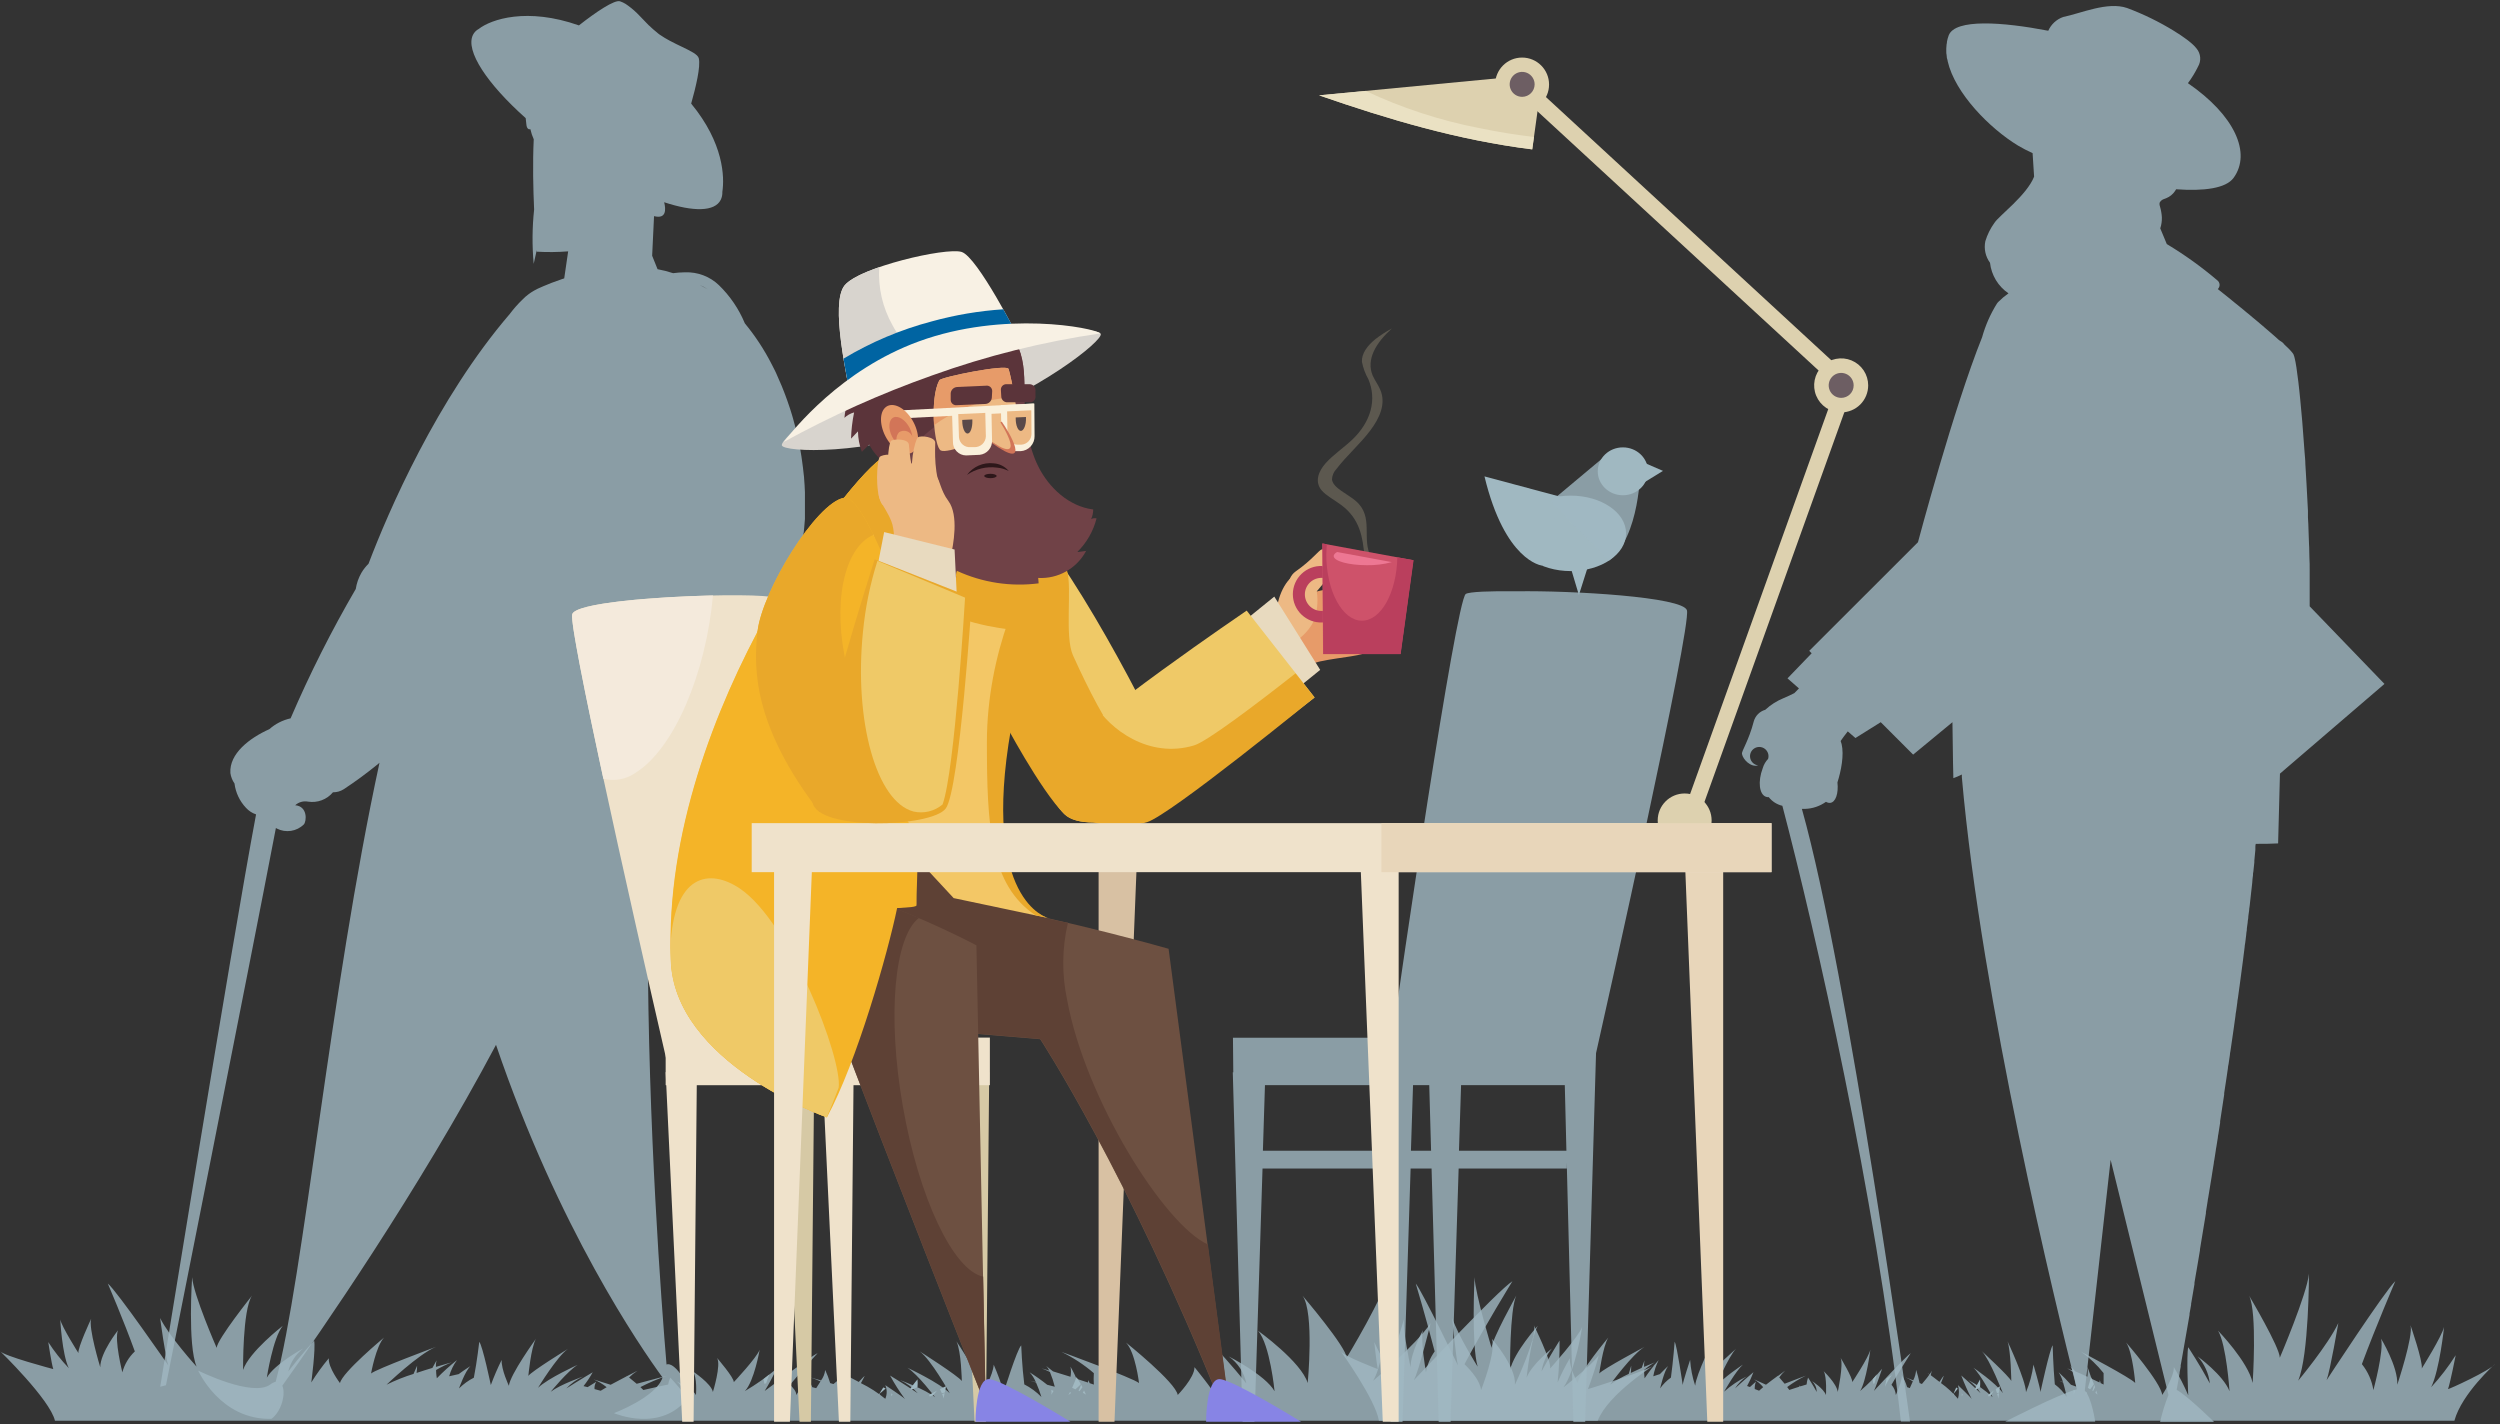 <svg width="323" height="184" viewBox="0 0 323 184" fill="none" xmlns="http://www.w3.org/2000/svg">
<rect x="0" y="0" width="323" height="184" fill="#333333" stroke="none"/>
<g clip-path="url(#clip0_1728_622)">
<path opacity="0.8" d="M322.367 176.217C322.367 176.217 318.059 180.05 317.109 183.555H178.158C177.711 180.804 173.214 174.555 173.214 174.555C173.487 175.176 178.011 176.887 178.011 176.887C177.858 176.245 177.557 173.396 177.557 173.396C178.078 174.568 178.697 175.693 179.408 176.761C178.8 174.995 178.64 170.477 178.64 170.477C179.082 171.959 179.628 173.408 180.274 174.813C180.204 174.115 181.426 170.365 181.426 170.365C181.139 171.489 182.243 176.65 182.243 176.65C182.243 174.764 183.842 171.873 183.842 171.873C183.493 173.081 184.233 177.306 184.233 177.306C184.401 176.332 184.785 175.409 185.357 174.604C184.33 170.554 182.913 165.834 182.913 165.834C183.716 166.769 188.366 176.419 188.366 176.419C188.101 175.414 187.626 170.288 187.626 170.288C188.415 172.621 190.915 176.573 190.915 176.573C190.084 173.78 190.51 165.01 190.51 165.01C190.608 167.237 192.716 174.143 192.716 174.143C192.765 173.019 195.9 167.398 195.9 167.398C195.042 169.241 195.097 176.999 195.097 176.999C195.635 174.666 198.672 171.301 198.672 171.301C197.786 172.844 197.234 177.997 197.234 177.997C197.932 176.231 200.509 174.227 200.509 174.227C199.796 175.07 199.331 176.095 199.168 177.187C200.244 175.183 201.493 173.2 201.493 173.2C201.513 175.007 201.429 176.814 201.242 178.612C201.704 177.54 202.231 176.498 202.82 175.49C202.743 176.67 203.826 178.695 203.826 178.695C204.028 177.299 207.792 172.816 207.792 172.816C207.093 173.947 206.625 177.452 206.625 177.452C207.107 176.873 212.47 174.017 212.47 174.017C210.885 174.953 208.015 178.905 208.015 178.905C208.772 178.36 209.581 177.892 210.431 177.508L210.752 176.447C210.752 176.566 210.752 176.943 210.703 177.383C211.199 177.145 211.688 176.929 212.1 176.733C212.302 176.182 212.47 175.763 212.47 175.763C212.417 176.039 212.398 176.32 212.414 176.601C213.245 176.245 213.81 176.014 213.81 176.014C213.314 176.299 212.846 176.631 212.414 177.006C212.414 177.564 212.484 178.074 212.484 178.074C213.034 177.249 213.641 176.463 214.299 175.721C213.967 176.382 213.732 177.087 213.601 177.816L214.46 177.536C215.004 176.957 215.521 176.496 215.521 176.496C215.011 177.131 214.488 179.38 214.488 179.38C214.871 178.839 215.343 178.367 215.884 177.983C216.178 175.84 216.366 173.347 216.366 173.347C216.666 173.85 217.406 178.933 217.406 178.933C217.469 178.402 218.363 175.693 218.363 175.693C218.437 176.829 218.658 177.951 219.019 179.031C219.131 177.564 221.428 172.963 221.428 172.963C220.981 174.122 220.73 177.753 220.73 177.753C221.023 177.159 224.298 174.262 224.298 174.262C223.335 175.218 221.603 179.296 221.603 179.296C222.483 178.067 225.178 176.314 225.178 176.314C224.27 177.117 222.748 179.806 222.748 179.806C223.632 179.014 224.621 178.349 225.688 177.83C225.078 178.235 224.56 178.763 224.165 179.38C225.304 178.332 226.547 177.285 226.547 177.285C226.317 177.9 226.041 178.498 225.723 179.072L226.093 179.205C226.491 178.828 226.875 178.507 226.875 178.507C226.747 178.809 226.692 179.136 226.714 179.463L227.273 179.68C227.426 179.54 227.608 179.38 227.803 179.219C227.468 178.82 227.069 178.478 226.623 178.207C226.623 178.207 227.377 178.549 228.166 178.905C228.655 178.521 229.2 178.123 229.647 177.795C229.648 177.776 229.648 177.757 229.647 177.739L229.696 177.788C230.233 177.397 230.638 177.089 230.638 177.089C230.353 177.351 230.098 177.644 229.877 177.962C230.052 178.165 230.31 178.458 230.575 178.779C231.825 178.283 233.313 177.739 233.313 177.739C232.466 178.152 231.659 178.642 230.904 179.205C231.001 179.331 231.092 179.463 231.176 179.582C231.623 179.429 232.077 179.282 232.482 179.156C232.501 179.104 232.515 179.05 232.523 178.996L232.593 179.121L233.41 178.877C233.441 178.573 233.504 178.274 233.599 177.983C233.599 177.983 234.213 178.912 234.723 179.847C234.722 179.588 234.67 179.33 234.569 179.091C234.468 178.851 234.321 178.634 234.136 178.451C234.136 178.451 235.631 179.415 235.917 180.245C235.917 180.245 236.05 177.871 235.617 177.159C235.617 177.159 237.3 178.751 237.439 179.841C237.439 179.841 238.207 176.279 237.809 175.435C237.809 175.435 239.387 178.046 239.311 178.57C239.311 178.57 241.405 175.421 241.65 174.38C241.65 174.38 241.14 178.444 240.323 179.722C241.351 178.846 242.302 177.884 243.165 176.845C243.165 176.845 242.376 179.233 242.104 179.708C242.104 179.708 246.223 175.253 246.873 174.82C246.873 174.82 245.476 177.02 244.38 178.912C244.704 179.281 244.902 179.743 244.945 180.232C244.945 180.232 245.846 178.228 245.699 177.648C246.004 178.137 246.238 178.666 246.398 179.219L246.747 179.345C246.865 179.086 247.005 178.779 247.138 178.472C246.842 178.274 246.531 178.099 246.209 177.948L247.187 178.346C247.403 177.925 247.531 177.464 247.564 176.992C247.743 177.549 247.892 178.115 248.011 178.688L248.311 178.814C248.576 178.493 249.009 177.997 249.274 177.599C249.198 177.515 249.128 177.446 249.058 177.383L249.302 177.564C249.416 177.418 249.513 177.259 249.589 177.089C249.589 177.089 249.54 177.327 249.449 177.676C249.728 177.885 250.147 178.193 250.58 178.542C250.818 178.179 251.027 177.843 251.111 177.767C251.195 177.69 250.978 178.144 250.776 178.695C251.587 179.278 252.323 179.958 252.968 180.72C253.135 180.143 253.135 179.531 252.968 178.954C252.968 178.954 254.553 180.455 254.742 180.748C254.236 179.762 253.786 178.748 253.394 177.711C253.394 177.711 254.693 178.842 255.894 180.001C255.491 179.328 254.948 178.749 254.302 178.304C255.448 178.894 256.508 179.639 257.451 180.518C257.451 180.518 255.915 177.585 254.958 176.705C254.958 176.705 257.856 178.66 258.778 180.001C258.778 180.001 257.074 175.609 256.054 174.576C256.054 174.576 259.546 177.781 259.86 178.423C259.86 178.423 259.811 174.541 259.371 173.291C259.371 173.291 261.717 178.29 261.759 179.868C262.239 178.73 262.563 177.532 262.723 176.307C262.723 176.307 263.589 179.268 263.63 179.847C263.63 179.847 264.817 174.338 265.202 173.815C265.202 173.815 265.271 176.517 265.481 178.856C266.082 179.306 266.602 179.857 267.017 180.483C267.017 180.483 266.828 179.512 266.549 178.612C266.375 178.535 266.193 178.451 266.012 178.381L266.535 178.556C266.411 178.108 266.221 177.682 265.97 177.292C266.531 177.798 267.063 178.337 267.562 178.905L268.26 179.156C268.148 178.57 267.995 177.83 267.82 177.25C267.579 177.084 267.329 176.93 267.073 176.789L267.771 177.068C267.707 176.858 267.613 176.658 267.492 176.475C267.492 176.475 267.764 176.789 268.113 177.173C268.553 177.362 269.098 177.592 269.684 177.871C269.743 177.438 269.743 176.999 269.684 176.566C269.684 176.566 269.964 177.264 270.229 178.13L271.255 178.619C271.275 178.515 271.289 178.41 271.297 178.304C271.297 178.304 271.346 178.465 271.409 178.695L271.786 178.884C271.786 178.242 271.786 177.592 271.786 177.404C270.954 176.355 269.978 175.429 268.888 174.653C268.888 174.653 275.312 178.018 275.871 178.681C275.871 178.681 275.55 174.736 274.698 173.452C274.698 173.452 279.194 178.612 279.355 180.225C279.355 180.225 280.884 177.983 280.863 176.629C281.558 177.801 282.179 179.016 282.721 180.266C282.721 180.266 282.469 175.12 282.721 174.059C282.721 174.059 284.243 176.377 285.514 178.737C285.364 177.438 284.812 176.217 283.935 175.246C283.935 175.246 287.245 177.655 288.055 179.743C288.055 179.743 287.657 173.731 286.568 171.922C286.568 171.922 290.464 175.93 291.044 178.681C291.044 178.681 291.651 169.604 290.59 167.412C290.59 167.412 294.556 174.087 294.549 175.421C294.549 175.421 298.04 167.244 298.319 164.57C298.319 164.57 298.319 175.113 296.923 178.388C296.923 178.388 300.798 173.738 302.111 170.938C302.111 170.938 301.056 177.117 300.596 178.318C300.596 178.318 308.193 166.679 309.477 165.526C309.477 165.526 306.985 171.322 305.155 176.245C305.934 177.216 306.446 178.374 306.643 179.603C306.643 179.603 308.039 174.45 307.634 172.956C307.634 172.956 309.84 176.573 309.729 178.905C309.729 178.905 311.824 172.621 311.439 171.224C311.439 171.224 313.059 175.895 312.892 176.81C312.892 176.81 315.51 172.621 315.776 171.434C315.776 171.434 315.189 177.061 314.1 179.233C315.282 177.952 316.345 176.566 317.277 175.092C317.277 175.092 316.579 178.66 316.285 179.463C316.285 179.568 321.857 177.006 322.367 176.217Z" fill="#A0B8C1"/>
<path d="M242.487 177.571L241.957 178.193C241.957 178.409 242.013 178.626 242.041 178.8L242.194 178.709C242.264 178.367 242.369 177.997 242.487 177.571Z" fill="#A0B8C1"/>
<path d="M241.454 178.821C241.454 178.975 241.454 179.101 241.412 179.184C241.412 179.066 241.482 178.905 241.531 178.73L241.454 178.821Z" fill="#A0B8C1"/>
<path d="M243.535 179.184C243.774 178.637 244.076 178.119 244.436 177.641C244.194 177.778 243.961 177.929 243.737 178.095C243.626 178.695 243.535 179.184 243.535 179.184Z" fill="#A0B8C1"/>
<path d="M257.849 179.471C257.898 179.624 257.961 179.813 258.017 180.008L258.282 179.918C258.282 179.659 258.359 179.373 258.401 179.101C258.233 179.205 258.044 179.331 257.849 179.471Z" fill="#A0B8C1"/>
<path d="M256.878 180.218C256.878 180.288 256.878 180.358 256.927 180.427L257.2 180.316C257.339 180.11 257.464 179.895 257.577 179.673C257.332 179.855 257.088 180.043 256.878 180.218Z" fill="#A0B8C1"/>
<path d="M255.154 179.478L255.258 179.555L255.824 179.226C255.849 178.889 255.849 178.551 255.824 178.214C255.538 178.696 255.293 179.191 255.154 179.478Z" fill="#A0B8C1"/>
<path d="M253.464 180.015C253.464 180.239 253.464 180.392 253.464 180.392C253.499 180.322 253.538 180.254 253.583 180.19L253.464 180.015Z" fill="#A0B8C1"/>
<path d="M252.745 179.254C252.633 179.533 252.521 179.785 252.438 179.952H252.514C252.64 179.785 252.801 179.589 252.961 179.394C252.884 179.394 252.815 179.31 252.745 179.254Z" fill="#A0B8C1"/>
<path d="M252.284 180.336C252.342 180.238 252.407 180.145 252.479 180.057L252.424 180.015L252.284 180.336Z" fill="#A0B8C1"/>
<path d="M258.177 180.692L258.275 179.994C258.194 180.029 258.117 180.071 258.044 180.12C258.108 180.306 258.152 180.498 258.177 180.692Z" fill="#A0B8C1"/>
<path d="M270.417 179.743L270.683 179.226L270.571 178.912C270.508 179.108 270.424 179.401 270.334 179.687L270.417 179.743Z" fill="#A0B8C1"/>
<path d="M269.754 179.31L270.047 179.498C270.223 179.287 270.386 179.065 270.536 178.835C270.424 178.525 270.293 178.222 270.145 177.927C270.047 178.325 269.908 178.835 269.754 179.31Z" fill="#A0B8C1"/>
<path d="M269.391 180.246L269.635 179.966C269.605 179.925 269.572 179.885 269.538 179.848C269.503 180.001 269.447 180.127 269.391 180.246Z" fill="#A0B8C1"/>
<path d="M267.904 179.562C267.932 179.775 267.932 179.991 267.904 180.204L268.106 179.708C268.042 179.654 267.975 179.605 267.904 179.562Z" fill="#A0B8C1"/>
<path d="M270.486 180.978L270.417 180.895L270.486 180.978Z" fill="#A0B8C1"/>
<path d="M271.004 180.183C271.004 180.183 270.934 179.959 270.829 179.645L270.725 179.952C270.823 180.023 270.916 180.1 271.004 180.183Z" fill="#A0B8C1"/>
<path opacity="0.8" d="M213.964 176.217C213.964 176.217 207.785 180.05 206.423 183.556H7.101C6.452 180.804 0 174.555 0 174.555C0.398 175.177 6.885 176.887 6.885 176.887C6.661 176.245 6.235 173.396 6.235 173.396C7.01 174.6 7.898 175.728 8.889 176.762C8.016 174.995 7.785 170.477 7.785 170.477C7.967 171.413 10.132 174.813 10.132 174.813C10.027 174.115 11.786 170.366 11.786 170.366C11.374 171.49 12.953 176.65 12.953 176.65C12.953 174.765 15.243 171.874 15.243 171.874C14.747 173.082 15.808 177.306 15.808 177.306C16.084 176.273 16.643 175.337 17.421 174.604C15.955 170.554 13.93 165.834 13.93 165.834C15.082 166.77 21.75 176.419 21.75 176.419C21.366 175.414 20.689 170.289 20.689 170.289C21.82 172.621 25.402 176.573 25.402 176.573C24.222 173.78 24.823 165.01 24.823 165.01C24.969 167.237 27.993 174.143 27.993 174.143C28.063 173.019 32.559 167.398 32.559 167.398C31.323 169.241 31.407 176.999 31.407 176.999C32.175 174.667 36.532 171.301 36.532 171.301C35.262 172.844 34.472 177.997 34.472 177.997C35.464 176.231 39.165 174.227 39.165 174.227C38.207 174.967 37.53 176.011 37.245 177.188C38.788 175.184 40.582 173.2 40.582 173.2C40.813 174.129 40.219 178.612 40.219 178.612C40.899 177.52 41.655 176.477 42.481 175.491C42.377 176.671 43.927 178.696 43.927 178.696C44.213 177.299 49.617 172.816 49.617 172.816C48.563 173.948 47.942 177.453 47.942 177.453C48.64 176.873 56.321 174.017 56.321 174.017C54.051 174.953 49.939 178.905 49.939 178.905C51.062 178.346 52.23 177.878 53.43 177.509C53.695 176.887 53.891 176.447 53.891 176.447C53.889 176.76 53.865 177.073 53.821 177.383C54.519 177.146 55.217 176.929 55.867 176.734C56.16 176.182 56.404 175.763 56.404 175.763C56.328 176.035 56.3 176.319 56.321 176.601C57.508 176.245 58.374 176.014 58.374 176.014C57.67 176.287 56.99 176.619 56.342 177.006C56.342 177.565 56.439 178.074 56.439 178.074C57.253 177.232 58.123 176.445 59.044 175.721C58.582 176.352 58.239 177.062 58.031 177.816L59.26 177.537C60.042 176.957 60.789 176.496 60.789 176.496C60.091 177.132 59.302 179.387 59.302 179.387C59.867 178.827 60.514 178.358 61.222 177.997C61.641 175.854 61.921 173.361 61.921 173.361C62.354 173.864 63.415 178.947 63.415 178.947C63.822 177.843 64.288 176.761 64.811 175.707C64.755 176.943 65.747 179.045 65.747 179.045C65.908 177.579 69.238 172.977 69.238 172.977C68.596 174.136 68.261 177.767 68.261 177.767C68.673 177.174 73.379 174.276 73.379 174.276C71.982 175.232 69.511 179.31 69.511 179.31C70.767 178.081 74.643 176.329 74.643 176.329C73.337 177.132 71.151 179.82 71.151 179.82C72.359 178.884 75.341 177.844 75.341 177.844C74.519 178.21 73.778 178.737 73.162 179.394C74.796 178.347 76.577 177.299 76.577 177.299C76.231 177.927 75.834 178.525 75.39 179.087L75.921 179.219L77.045 178.521C76.862 178.802 76.781 179.137 76.814 179.471L77.61 179.687C77.834 179.548 78.092 179.387 78.378 179.226C77.865 178.808 77.293 178.467 76.682 178.214C76.682 178.214 77.771 178.556 78.895 178.912C79.593 178.528 80.375 178.13 80.99 177.802C80.977 177.78 80.961 177.761 80.941 177.746L81.011 177.795C81.786 177.404 82.365 177.097 82.365 177.097C81.971 177.347 81.606 177.639 81.276 177.97C81.527 178.172 81.891 178.465 82.261 178.786C84.062 178.291 86.185 177.746 86.185 177.746C85.002 178.148 83.852 178.639 82.742 179.212C82.875 179.345 83.008 179.471 83.119 179.589C83.762 179.436 84.418 179.289 84.998 179.164C85.023 179.112 85.045 179.058 85.061 179.003L85.158 179.129L86.324 178.884C86.376 178.575 86.47 178.274 86.604 177.99C86.604 177.99 87.484 178.919 88.21 179.855C88.194 179.571 88.109 179.296 87.963 179.053C87.817 178.81 87.614 178.605 87.372 178.458C87.372 178.458 89.515 179.422 89.92 180.253C89.92 180.253 90.116 177.879 89.494 177.167C89.494 177.167 91.91 178.759 92.106 179.848C92.106 179.848 93.209 176.287 92.637 175.442C92.637 175.442 94.899 178.053 94.801 178.577C94.801 178.577 97.762 175.428 98.146 174.388C98.146 174.388 97.448 178.451 96.24 179.729C97.675 178.88 99.041 177.918 100.324 176.852C99.872 177.836 99.362 178.792 98.795 179.715C98.795 179.715 104.709 175.26 105.638 174.827C105.638 174.827 103.613 177.027 102.07 178.919C102.475 179.296 102.908 179.806 102.88 180.239C102.88 180.239 104.165 178.235 103.955 177.655C104.372 178.119 104.708 178.65 104.947 179.226L105.456 179.352C105.624 179.094 105.826 178.786 106.008 178.479C105.577 178.278 105.134 178.103 104.681 177.956L106.078 178.354C106.376 177.959 106.562 177.491 106.615 176.999C106.87 177.549 107.084 178.116 107.258 178.696L107.684 178.821C108.068 178.5 108.654 178.004 109.08 177.606C108.981 177.527 108.876 177.455 108.766 177.39L109.122 177.572C109.279 177.431 109.418 177.272 109.534 177.097C109.534 177.097 109.457 177.334 109.325 177.683C109.737 177.893 110.323 178.2 110.952 178.549C111.294 178.186 111.594 177.851 111.72 177.774L111.231 178.703C112.355 179.254 113.412 179.934 114.38 180.728C114.498 180.448 114.56 180.148 114.56 179.844C114.56 179.541 114.498 179.24 114.38 178.961C114.38 178.961 116.649 180.462 116.922 180.756C116.209 179.79 115.565 178.775 114.994 177.718C114.994 177.718 116.859 178.849 118.576 180.008C117.941 179.294 117.166 178.717 116.3 178.312C116.3 178.312 119.54 179.499 120.818 180.525C120.818 180.525 118.611 177.592 117.236 176.713C117.236 176.713 121.425 178.668 122.71 180.008C122.71 180.008 120.266 175.616 118.807 174.583C118.807 174.583 123.841 177.788 124.267 178.43C124.267 178.43 124.197 174.548 123.569 173.298C123.569 173.298 126.934 178.298 126.99 179.876C126.99 179.876 128.317 177.648 128.387 176.315C128.889 177.468 129.323 178.65 129.686 179.855C129.686 179.855 131.396 174.346 131.941 173.822C131.941 173.822 132.039 176.524 132.339 178.863C133.16 179.281 133.908 179.831 134.552 180.49C134.359 179.853 134.125 179.228 133.854 178.619C133.603 178.542 133.344 178.458 133.072 178.388L133.826 178.563C133.637 178.097 133.365 177.669 133.023 177.299C133.812 177.793 134.572 178.332 135.299 178.912L136.277 179.164C136.116 178.513 135.906 177.876 135.649 177.257C135.272 177.076 134.915 176.922 134.587 176.796L135.565 177.076C135.467 176.857 135.333 176.656 135.167 176.482C135.167 176.482 135.558 176.796 136.047 177.181C136.682 177.369 137.443 177.599 138.309 177.879C138.391 177.447 138.391 177.004 138.309 176.573C138.309 176.573 138.714 177.271 139.091 178.137L140.564 178.626C140.591 178.523 140.61 178.418 140.62 178.312C140.62 178.312 140.69 178.472 140.781 178.703L141.325 178.891C141.291 178.398 141.291 177.904 141.325 177.411C140.053 176.317 138.645 175.393 137.136 174.66C137.136 174.66 146.353 178.025 147.163 178.689C147.163 178.689 146.702 174.744 145.48 173.459C145.48 173.459 151.925 178.619 152.162 180.232C152.162 180.232 154.355 177.99 154.327 176.636C154.327 176.636 156.826 179.68 156.987 180.274C156.987 180.274 156.631 175.128 156.987 174.066C156.987 174.066 159.166 176.385 161.03 178.745C160.745 177.333 159.93 176.084 158.754 175.253C158.754 175.253 163.509 177.662 164.675 179.75C164.675 179.75 164.095 173.738 162.538 171.93C162.538 171.93 168.124 175.938 168.955 178.689C168.955 178.689 169.828 169.611 168.299 167.419C168.299 167.419 173.996 174.094 173.982 175.428C173.982 175.428 178.954 167.251 179.387 164.577C179.387 164.577 179.387 175.121 177.404 178.395C177.404 178.395 182.99 173.745 184.84 170.945C184.84 170.945 183.332 177.125 182.669 178.326C182.669 178.326 193.561 166.686 195.405 165.534C195.405 165.534 191.83 171.329 189.211 176.252C190.189 177.208 191.264 178.5 191.348 179.61C191.348 179.61 193.387 174.457 192.744 172.963C192.744 172.963 195.914 176.58 195.726 178.912C195.726 178.912 198.693 172.628 198.177 171.231C198.177 171.231 200.495 175.903 200.271 176.817C200.271 176.817 204.028 172.628 204.412 171.441C204.412 171.441 203.567 177.069 202.003 179.24C202.003 179.24 205.557 176.503 206.563 175.1C206.174 176.58 205.708 178.039 205.166 179.471C205.166 179.471 213.252 177.006 213.964 176.217Z" fill="#A0B8C1"/>
<path d="M99.403 177.571L98.648 178.193C98.683 178.409 98.725 178.626 98.767 178.8L98.991 178.709C99.088 178.367 99.242 177.997 99.403 177.571Z" fill="#A0B8C1"/>
<path d="M97.929 178.821C97.929 178.975 97.88 179.101 97.867 179.184C97.867 179.066 97.957 178.905 98.027 178.73L97.929 178.821Z" fill="#A0B8C1"/>
<path d="M100.904 179.184C101.27 178.617 101.706 178.098 102.203 177.641C101.86 177.781 101.504 177.934 101.225 178.095C101.023 178.695 100.904 179.184 100.904 179.184Z" fill="#A0B8C1"/>
<path d="M121.439 179.471C121.516 179.624 121.6 179.82 121.684 180.008L122.061 179.918C122.11 179.659 122.172 179.373 122.235 179.101C121.97 179.205 121.719 179.331 121.439 179.471Z" fill="#A0B8C1"/>
<path d="M120.043 180.218C120.077 180.284 120.103 180.354 120.12 180.427L120.511 180.316C120.706 180.115 120.885 179.901 121.048 179.673C120.699 179.855 120.35 180.043 120.043 180.218Z" fill="#A0B8C1"/>
<path d="M117.578 179.478L117.732 179.555C117.934 179.464 118.213 179.352 118.542 179.226C118.573 178.89 118.573 178.551 118.542 178.214C118.123 178.696 117.78 179.191 117.578 179.478Z" fill="#A0B8C1"/>
<path d="M115.155 180.015C115.155 180.239 115.155 180.392 115.155 180.392C115.204 180.319 115.26 180.251 115.323 180.19L115.155 180.015Z" fill="#A0B8C1"/>
<path d="M114.122 179.254C113.961 179.533 113.8 179.785 113.682 179.952H113.794C113.975 179.785 114.198 179.589 114.429 179.394L114.122 179.254Z" fill="#A0B8C1"/>
<path d="M113.451 180.336C113.5 180.28 113.605 180.183 113.738 180.057L113.654 180.015C113.535 180.218 113.451 180.336 113.451 180.336Z" fill="#A0B8C1"/>
<path d="M121.914 180.692C121.914 180.692 121.97 180.385 122.047 179.994C121.937 180.029 121.83 180.071 121.726 180.12C121.812 180.302 121.876 180.494 121.914 180.692Z" fill="#A0B8C1"/>
<path d="M139.475 179.743C139.587 179.582 139.719 179.401 139.852 179.226L139.685 178.912L139.349 179.687L139.475 179.743Z" fill="#A0B8C1"/>
<path d="M138.518 179.31L138.944 179.498C139.19 179.291 139.423 179.07 139.643 178.835C139.473 178.523 139.286 178.22 139.084 177.927C138.937 178.325 138.728 178.835 138.518 179.31Z" fill="#A0B8C1"/>
<path d="M138.03 180.246L138.386 179.966L138.246 179.848C138.183 179.985 138.111 180.118 138.03 180.246Z" fill="#A0B8C1"/>
<path d="M135.83 179.562C135.869 179.774 135.869 179.992 135.83 180.204C135.83 180.204 135.949 180.008 136.116 179.708C136.025 179.653 135.929 179.604 135.83 179.562Z" fill="#A0B8C1"/>
<path d="M139.565 180.978L139.475 180.895L139.565 180.978Z" fill="#A0B8C1"/>
<path d="M140.306 180.183C140.306 180.183 140.208 179.959 140.055 179.645C140.006 179.743 139.964 179.848 139.908 179.952C140.047 180.018 140.18 180.095 140.306 180.183Z" fill="#A0B8C1"/>
<path d="M202.932 73.784C206.885 73.784 210.089 71.602 210.089 68.91C210.089 66.218 206.885 64.036 202.932 64.036C198.979 64.036 195.775 66.218 195.775 68.91C195.775 71.602 198.979 73.784 202.932 73.784Z" fill="#A0B8C1"/>
<path d="M191.795 61.55C194.434 72.513 199.175 73.057 199.175 73.057L201.64 64.19L191.795 61.55Z" fill="#A0B8C1"/>
<path opacity="0.8" d="M207.854 72.45C211.932 69.364 211.932 60.531 211.932 60.531L206.912 59.316L200.362 64.797L207.854 72.45Z" fill="#A0B8C1"/>
<path d="M209.677 63.987C211.47 63.987 212.924 62.602 212.924 60.894C212.924 59.186 211.47 57.801 209.677 57.801C207.884 57.801 206.43 59.186 206.43 60.894C206.43 62.602 207.884 63.987 209.677 63.987Z" fill="#A0B8C1"/>
<path d="M211.813 59.519L214.858 60.838L212.379 62.36L211.813 59.519Z" fill="#A0B8C1"/>
<path d="M205.215 73.023L203.993 76.877L202.778 72.814L205.215 73.023Z" fill="#A0B8C1"/>
<path opacity="0.8" d="M217.951 78.846C217.441 77.122 203.099 76.284 195.97 76.395C192.479 76.347 189.805 76.458 189.379 76.738C188.101 77.576 180.741 127.675 179.897 134.071H159.298L159.34 138.546H159.277L160.541 183.709H162.077L163.118 150.975H178.751L179.666 183.709H181.209L182.25 150.975H184.959L185.874 183.709H187.417L188.457 150.975H202.422V150.13L203.274 183.709H204.81L206.207 136.075C207.526 130.223 218.566 80.941 217.951 78.846ZM163.167 148.671L163.432 140.201H178.423L178.661 148.671H163.167ZM182.292 148.671L182.564 140.201H184.659L184.896 148.671H182.292ZM188.499 148.671L188.771 140.201H202.171L202.38 148.671H188.499Z" fill="#A0B8C1"/>
<path d="M177.753 76.368C175.092 75.769 172.325 75.822 169.688 76.521C169.006 76.704 168.409 77.121 168.003 77.699C167.597 78.277 167.408 78.98 167.468 79.684L167.593 81.423C167.684 82.701 167.314 86.709 168.892 85.975C170.68 85.144 174.562 84.949 176.021 84.488C179.841 83.287 179.226 76.71 177.753 76.368Z" fill="#E79B69"/>
<path d="M174.995 81.555C173.333 81.325 173.005 81.912 172.9 82.701C172.795 83.49 172.984 84.167 174.618 84.425C176.252 84.684 177.767 84.272 177.886 83.469C178.004 82.666 176.699 81.793 174.995 81.555Z" fill="#EDB984"/>
<path d="M175.623 78.329C173.822 78.134 173.473 78.741 173.382 79.544C173.291 80.347 173.487 81.039 175.253 81.269C177.02 81.499 178.668 81.039 178.786 80.215C178.905 79.391 177.467 78.532 175.623 78.329Z" fill="#EDB984"/>
<path d="M168.459 74.014C167.063 73.728 165.492 75.69 165.017 78.301C164.556 80.808 163.299 83.559 164.577 83.887C165.855 84.216 169.465 81.995 170.002 79.439C170.596 76.786 169.912 74.307 168.459 74.014Z" fill="#EDB984"/>
<path opacity="0.8" d="M38.138 104.039C38.359 103.836 38.625 103.688 38.914 103.607C39.202 103.526 39.506 103.513 39.8 103.571C40.395 103.665 41.005 103.602 41.569 103.391C42.133 103.179 42.633 102.825 43.019 102.363C43.514 102.372 44 102.233 44.416 101.965C45.89 100.996 47.314 99.951 48.682 98.837L49.031 98.551C42.67 127.933 39.207 165.066 35.618 178.521C35.364 178.592 35.126 178.713 34.919 178.877C32.622 180.574 25.605 177.083 25.605 177.083C25.605 177.083 28.475 183.506 35.08 183.311C36.428 182.285 36.923 180.05 36.477 179.031C41.204 172.397 54.031 153.936 64.085 134.992C72.129 158.656 82.728 174.045 85.605 177.976C84.76 180.539 79.321 182.578 79.321 182.578C79.321 182.578 85.487 185.238 88.971 180.483C88.971 178.388 86.988 175.903 86.115 176.294C85.466 168.613 83.713 145.382 83.699 121.516C87.33 121.802 92.923 121.823 97.985 121.691L99.703 121.642H100.513H100.548L102.119 121.579H102.21H102.908L103.606 121.544H103.662L104.276 121.509H104.388L105.017 121.467L105.624 121.425H105.722L106.204 121.39H106.308L107.3 121.3H107.412L107.768 121.258H107.844L108.228 121.209H108.284L108.564 121.167H108.647L108.885 121.125H108.927L109.15 121.076H109.199L109.332 121.034H109.374C109.411 121.025 109.447 121.008 109.478 120.985C109.716 120.839 109.813 119.638 109.807 117.752C109.807 117.403 109.807 117.054 109.807 116.642C109.807 115.693 109.751 114.617 109.695 113.451V113.381C109.695 112.935 109.653 112.467 109.625 111.985V111.901C109.513 109.674 109.353 107.202 109.171 104.66V104.542C108.473 94.557 107.426 83.72 107.426 83.72L103.166 83.964V83.531C102.95 80.738 102.712 77.771 102.468 74.74C102.531 74.58 102.587 74.419 102.642 74.252L102.747 73.958C102.88 73.574 102.999 73.183 103.11 72.778V72.688C103.215 72.317 103.306 71.933 103.39 71.549C103.39 71.438 103.439 71.326 103.466 71.214C103.55 70.802 103.627 70.397 103.697 69.985V69.804C103.753 69.441 103.802 69.071 103.851 68.694L103.892 68.296C103.934 67.884 103.969 67.472 103.997 67.053C103.997 66.955 103.997 66.857 103.997 66.759C103.997 66.417 103.997 66.061 103.997 65.733C103.997 65.572 103.997 65.412 103.997 65.258C103.997 64.867 103.997 64.476 103.997 64.085V63.603L103.955 62.71L103.913 62.137C103.913 61.809 103.857 61.474 103.823 61.145C103.788 60.817 103.774 60.643 103.739 60.391C103.704 60.14 103.676 59.903 103.641 59.658C103.606 59.414 103.578 59.211 103.543 58.96C103.508 58.709 103.46 58.457 103.418 58.206C103.376 57.955 103.285 57.508 103.215 57.158C103.215 56.97 103.138 56.782 103.096 56.586L102.929 55.839L102.803 55.343C102.691 54.906 102.573 54.466 102.447 54.023L102.321 53.59L102.07 52.788L101.986 52.543C101.819 52.026 101.637 51.524 101.449 51.021C101.407 50.902 101.365 50.791 101.316 50.672C101.211 50.4 101.106 50.127 100.995 49.862L100.96 49.785C100.736 49.24 100.499 48.71 100.262 48.179L100.115 47.872C99.989 47.614 99.856 47.355 99.724 47.104C98.76 45.205 97.589 43.418 96.233 41.776C95.462 39.917 94.319 38.234 92.874 36.833C92.295 36.28 91.611 35.85 90.863 35.567C90.114 35.284 89.317 35.154 88.517 35.185H88.447C87.952 35.189 87.457 35.226 86.967 35.296C86.309 35.078 85.637 34.906 84.956 34.78L84.258 33.041L84.502 27.923C86.115 28.342 86.038 27.036 85.808 26.128C89.578 27.371 92.343 27.364 93.118 25.821C93.273 25.499 93.345 25.144 93.328 24.788C93.614 22.889 93.516 18.503 89.299 13.385C89.892 11.291 90.542 8.588 90.284 7.534C90.165 7.031 89.194 6.57 88.021 6.005L87.428 5.719C87.379 5.7 87.332 5.676 87.288 5.649C87.079 5.551 86.876 5.446 86.674 5.335L86.534 5.265C86.332 5.153 86.122 5.041 85.919 4.916C85.887 4.901 85.856 4.882 85.829 4.86C85.612 4.727 85.403 4.594 85.2 4.455C84.998 4.315 85.005 4.294 84.907 4.217C84.547 3.933 84.202 3.63 83.874 3.31L83.818 3.268C83.399 2.849 83.008 2.43 82.624 2.032C82.181 1.559 81.695 1.129 81.171 0.747C81.053 0.663 80.941 0.573 80.822 0.503C80.602 0.368 80.368 0.258 80.124 0.175C79.426 -0.091 76.975 1.571 74.796 3.282C68.086 0.922 63.471 2.486 61.858 3.736C61.537 3.907 61.276 4.173 61.111 4.497C60.077 6.557 62.961 10.844 67.919 15.264L68.023 16.206C68.065 16.535 68.254 16.751 68.456 16.695H68.526C68.625 17.142 68.77 17.577 68.959 17.994C68.812 21.115 68.889 24.418 69.008 27.071C68.759 29.403 68.74 31.753 68.952 34.088C68.952 34.088 69.106 33.341 69.35 32.308C69.35 32.441 69.35 32.517 69.35 32.517C70.702 32.595 72.057 32.581 73.407 32.475L72.897 35.967L72.751 36.016L72.597 36.065C72.143 36.218 71.696 36.393 71.201 36.567L70.886 36.7C70.425 36.881 69.957 37.077 69.49 37.293C69.334 37.363 69.182 37.442 69.036 37.531C68.966 37.566 68.896 37.615 68.826 37.657L68.61 37.789L68.303 38.006L68.24 38.054C67.996 38.243 67.744 38.446 67.542 38.669C66.929 39.254 66.366 39.89 65.859 40.568C56.467 51.517 50.176 66.082 47.614 72.834C47.26 73.182 46.952 73.574 46.699 74C46.327 74.647 46.078 75.357 45.966 76.095C42.822 81.491 40.01 87.073 37.545 92.811C36.526 93.036 35.582 93.516 34.801 94.208C32.21 95.367 29.606 97.385 29.766 99.877C29.834 100.362 30.016 100.824 30.297 101.225C30.445 102.406 30.966 103.51 31.784 104.374C32.137 104.763 32.584 105.054 33.083 105.219C29.843 122.424 20.703 179.163 20.703 179.163L21.443 178.975C21.443 178.975 32.259 124.686 35.646 106.972L35.764 107.048C36.328 107.338 36.969 107.443 37.596 107.347C38.222 107.252 38.803 106.962 39.256 106.518C39.633 106.078 39.751 104.165 38.138 104.039ZM91.443 37.391C91.282 37.293 91.128 37.203 90.968 37.119L90.751 37.007L90.374 36.812C90.753 36.961 91.111 37.155 91.443 37.391ZM101.763 83.88L89.194 84.614C89.299 83.839 89.397 83.043 89.508 82.233V82.184V81.995C91.091 81.801 92.658 81.502 94.201 81.102C95.86 81.391 97.568 81.079 99.019 80.222C99.925 79.645 100.613 78.783 100.974 77.771V77.715L101.03 77.631L101.218 77.303C101.393 79.398 101.56 81.493 101.707 83.427L101.763 83.88Z" fill="#A0B8C1"/>
<path d="M170.568 86.548L164.64 77.08L159.843 80.969L165.771 90.43L170.568 86.548Z" fill="#E8DABF"/>
<path d="M142.219 43.151C141.947 42.293 131.152 41.664 119.819 45.805C108.487 49.946 100.743 56.691 101.016 57.549C101.288 58.408 111.72 58.946 123.052 54.756C134.385 50.567 142.498 44.01 142.219 43.151Z" fill="#D8D4CE"/>
<path d="M175.672 108.955H180.707V183.688H178.654L175.672 108.955Z" fill="#EFE2CB"/>
<path d="M217.602 108.955H222.636V183.688H220.584L217.602 108.955Z" fill="#E8D6BA"/>
<path d="M146.974 108.955H141.94V183.688H143.993L146.974 108.955Z" fill="#D8C1A3"/>
<path d="M133.784 68.254C141.723 78.204 151.611 98.411 152.358 101.267C153.105 104.123 140.606 108.25 137.499 105.163C134.392 102.077 131.306 91.945 131.306 91.945C129.811 80.941 130.237 73.777 133.784 68.254Z" fill="#EFC967"/>
<path d="M152.358 101.267C151.952 100.052 151.466 98.865 150.905 97.713C150.698 98.233 150.305 98.659 149.802 98.907C146.89 100.219 142.855 94.019 138.63 84.677C137.527 82.233 138.525 75.976 137.869 73.749C137.024 70.879 134.936 67.52 132.884 69.783C129.895 75.271 128.296 83.085 129.665 93.111C129.665 93.111 134.385 102.063 137.492 105.163C140.599 108.263 153.105 104.13 152.358 101.267Z" fill="#E9A82A"/>
<path d="M127.807 138.525H123.771L125.908 183.688H127.381L127.807 138.525Z" fill="#D6C9A5"/>
<path d="M105.198 138.525H101.155L103.299 183.688H104.765L105.198 138.525Z" fill="#D6C9A5"/>
<path d="M127.891 134.057H86.003V140.208H127.891V134.057Z" fill="#EFE2CB"/>
<path d="M100.024 77.254C98.627 76.388 74.559 77.136 73.938 79.349C73.316 81.562 86.234 137.499 86.234 137.499L110.672 135.139C110.337 132.283 101.393 78.148 100.024 77.254Z" fill="#EFE2CB"/>
<path d="M110.288 138.525H106.252L108.389 183.688H109.862L110.288 138.525Z" fill="#EFE2CB"/>
<path d="M90.039 138.525H86.003L88.14 183.688H89.613L90.039 138.525Z" fill="#EFE2CB"/>
<path d="M73.937 79.37C73.686 80.257 75.585 89.641 77.952 100.618C78.667 100.795 79.411 100.816 80.134 100.679C80.858 100.541 81.542 100.249 82.142 99.822C87.092 96.721 91.219 86.974 92.113 76.933C84.551 77.101 74.335 77.925 73.937 79.37Z" fill="#F4EADC"/>
<path d="M158.621 180.518C158.398 181.516 157.818 181.649 157.636 181.216C145.71 151.562 134.392 134.266 134.392 134.266L117.25 132.835C117.25 132.835 89.725 121.984 94.326 116.81C101.784 108.431 150.982 122.584 150.982 122.584L158.621 180.518Z" fill="#6D5041"/>
<path d="M137.876 129.19C137.172 125.895 137.207 122.484 137.981 119.205C129.602 118.004 124.714 111.636 119.128 110.679C107 108.585 97.755 112.963 94.361 116.782C89.76 121.956 117.285 132.807 117.285 132.807L134.427 134.238C134.427 134.238 145.745 151.534 157.671 181.188C157.853 181.649 158.433 181.517 158.656 180.49L156.058 160.786C150.458 158.286 140.208 141.975 137.876 129.19Z" fill="#5E4135"/>
<path d="M127.346 181.621C115.232 151.059 109.367 135.537 109.367 135.537L90.975 132.828C90.975 132.828 86.701 121.027 91.303 115.853C98.753 107.474 126.152 122.137 126.152 122.137L127.346 181.621Z" fill="#6D5041"/>
<path d="M116.628 142.819C114.603 131.145 115.567 121.013 118.723 118.604C110.051 114.883 96.274 110.225 91.317 115.811C86.715 120.985 90.989 132.786 90.989 132.786L109.381 135.495C109.381 135.495 115.246 151.038 127.36 181.579L127.025 164.94C123.178 164.158 118.702 154.773 116.628 142.819Z" fill="#5E4135"/>
<path d="M106.811 144.363C110.91 134.922 115.756 117.34 115.756 117.34L118.381 116.88L118.283 110.728L123.213 116.035L135.425 118.611C135.425 118.611 126.194 116.691 130.105 94.417C131.208 88.133 135.509 70.998 134.888 69.636C134.266 68.275 124.581 58.576 114.638 58.883C111.776 58.967 85.445 91.701 86.709 123.904C86.932 137.345 106.811 144.363 106.811 144.363Z" fill="#F3C766"/>
<path d="M127.507 95.911C127.507 106.657 127.912 114.359 133.791 118.255L135.404 118.597C135.404 118.597 126.711 116.461 130.621 94.159C131.683 88.126 135.977 72.967 135.711 70.586C132.171 73.854 127.507 84.495 127.507 95.911Z" fill="#E9A82A"/>
<path d="M112.285 103.648C112.285 92.581 103.327 69.203 114.603 58.883C111.741 58.967 85.41 91.701 86.673 123.904C86.953 137.345 106.832 144.363 106.832 144.363C110.7 137.276 114.722 123.052 115.909 117.32C117.264 117.243 118.618 117.208 118.395 116.88C118.479 110.135 119.798 104.681 112.285 103.648Z" fill="#F4B428"/>
<path d="M114.603 58.883C113.863 58.883 111.559 61.111 108.571 64.916C108.494 65.789 108.452 66.676 108.452 67.576C108.452 76.933 106.93 65.195 112.851 69.099C116.188 81.499 132.911 81.472 133.372 81.583C134.643 75.788 135.23 70.376 134.888 69.636C134.266 68.268 124.581 58.597 114.603 58.883Z" fill="#E9A82A"/>
<path d="M95.59 114.799C91.701 112.173 87.023 112.858 86.618 122.41C86.618 122.905 86.618 123.408 86.653 123.904C86.932 137.345 106.811 144.362 106.811 144.362C107.321 143.196 107.837 141.905 108.354 140.536C108.871 136.842 102.105 119.198 95.59 114.799Z" fill="#EFC967"/>
<path d="M105.037 108.955H100.01V183.688H102.056L105.037 108.955Z" fill="#EFE2CB"/>
<path d="M109.045 64.315C105.442 64.958 98.488 76.339 97.873 81.569C97.259 86.799 97.594 94.138 105.882 104.918L122.2 96.344C121.844 92.741 112.648 63.666 109.045 64.315Z" fill="#F4B428"/>
<path d="M109.457 86.282C107.46 78.176 108.99 70.753 112.851 69.099C111.371 66.082 110.009 64.141 109.045 64.316C105.442 64.958 98.488 76.339 97.873 81.569C97.259 86.799 97.594 94.138 105.882 104.919L117.117 99.011C113.961 97.077 110.938 92.301 109.457 86.282Z" fill="#E9A82A"/>
<path d="M137.527 97.05C135.628 100.164 139.44 108.222 148.273 105.519C151.296 104.605 169.856 90.116 169.856 90.116L161.072 78.888C161.072 78.888 139.775 93.363 137.527 97.05Z" fill="#EFC967"/>
<path d="M154.285 96.302C148.399 98.083 143.308 94.124 141.514 91.072C139.107 92.98 137.065 95.308 135.488 97.943C133.596 101.057 139.349 108.906 148.182 106.231C151.199 105.317 169.828 90.109 169.828 90.109L167.384 86.995C162.07 91.177 155.912 95.814 154.285 96.302Z" fill="#E9A82A"/>
<path d="M228.879 106.35H97.119V112.683H228.879V106.35Z" fill="#EFE2CB"/>
<path d="M241.37 49.792C241.37 49.102 241.166 48.426 240.782 47.852C240.398 47.278 239.853 46.831 239.215 46.566C238.577 46.302 237.875 46.233 237.198 46.368C236.521 46.503 235.899 46.835 235.41 47.323C234.922 47.812 234.59 48.434 234.455 49.111C234.32 49.788 234.389 50.49 234.654 51.128C234.918 51.766 235.365 52.311 235.939 52.695C236.514 53.078 237.189 53.283 237.879 53.283C238.805 53.283 239.693 52.915 240.348 52.261C241.002 51.606 241.37 50.718 241.37 49.792Z" fill="#DDD1AF"/>
<path d="M217.658 109.485C219.582 109.485 221.142 107.925 221.142 106.001C221.142 104.077 219.582 102.517 217.658 102.517C215.734 102.517 214.174 104.077 214.174 106.001C214.174 107.925 215.734 109.485 217.658 109.485Z" fill="#DDD1AF"/>
<path d="M218.761 107.663L216.792 106.958L237.244 49.974L196.417 12.331L187.982 16.011L187.144 14.091L196.836 9.866L239.681 49.38L218.761 107.663Z" fill="#DDD1AF"/>
<path d="M239.492 49.792C239.492 49.473 239.397 49.161 239.22 48.896C239.043 48.631 238.791 48.424 238.496 48.302C238.202 48.18 237.877 48.148 237.564 48.21C237.252 48.272 236.964 48.426 236.739 48.652C236.513 48.877 236.359 49.165 236.297 49.477C236.235 49.79 236.267 50.115 236.389 50.409C236.511 50.704 236.718 50.956 236.983 51.133C237.248 51.31 237.56 51.405 237.879 51.405C238.091 51.406 238.301 51.365 238.497 51.284C238.694 51.203 238.872 51.085 239.022 50.935C239.172 50.785 239.29 50.607 239.371 50.41C239.452 50.214 239.493 50.004 239.492 49.792Z" fill="#6D5E63"/>
<path d="M196.655 14.405C198.579 14.405 200.139 12.845 200.139 10.921C200.139 8.996 198.579 7.437 196.655 7.437C194.73 7.437 193.17 8.996 193.17 10.921C193.17 12.845 194.73 14.405 196.655 14.405Z" fill="#DDD1AF"/>
<path d="M196.047 9.873L170.428 12.317C179.345 15.41 188.394 18.105 197.967 19.299L198.665 14.244L196.047 9.873Z" fill="#DDD1AF"/>
<path d="M198.274 10.92C198.279 10.6 198.187 10.285 198.011 10.017C197.836 9.748 197.584 9.538 197.288 9.413C196.993 9.289 196.667 9.255 196.352 9.317C196.037 9.378 195.748 9.532 195.521 9.759C195.294 9.986 195.14 10.275 195.079 10.59C195.017 10.905 195.051 11.231 195.175 11.526C195.3 11.822 195.51 12.074 195.778 12.249C196.047 12.425 196.362 12.517 196.682 12.512C197.102 12.505 197.503 12.335 197.8 12.038C198.097 11.741 198.267 11.34 198.274 10.92Z" fill="#6D5E63"/>
<path d="M191.159 16.556C186.069 15.575 181.121 13.958 176.433 11.745L170.421 12.317C179.338 15.41 188.387 18.106 197.96 19.3L198.184 17.701C195.984 17.435 193.596 17.065 191.159 16.556Z" fill="#EAE1C3"/>
<path d="M228.879 106.35H178.479V112.683H228.879V106.35Z" fill="#E8D6BA"/>
<path d="M141.674 66.976C141.438 66.923 141.191 66.955 140.976 67.067C141.151 66.675 141.241 66.252 141.242 65.824C138.12 65.433 135.516 63.031 134.133 60.238C132.751 57.445 132.409 54.198 132.36 51.056C132.36 48.996 132.395 46.866 131.606 44.953C131.08 43.814 130.314 42.801 129.361 41.985C128.408 41.169 127.289 40.569 126.083 40.226C123.658 39.561 121.102 39.542 118.667 40.17C117.306 40.382 116.043 41.008 115.05 41.965C113.654 43.508 113.696 45.819 113.807 47.893L113.347 46.748C112.565 50.099 113.507 53.248 113.898 56.663C114.2 60.057 115.015 63.386 116.314 66.536C117.63 69.697 119.856 72.395 122.71 74.286C122.957 74.46 123.242 74.57 123.541 74.608C123.483 74.32 123.518 74.022 123.639 73.756C126.934 75.275 130.591 75.834 134.189 75.369C134.189 75.138 134.147 74.915 134.133 74.67C135.391 74.74 136.643 74.449 137.741 73.83C138.838 73.212 139.736 72.292 140.327 71.179L139.182 71.326C140.394 70.13 141.256 68.626 141.674 66.976Z" fill="#704247"/>
<path d="M132.353 51.07C132.353 49.01 132.388 46.88 131.599 44.967C131.073 43.828 130.308 42.816 129.354 42C128.401 41.184 127.283 40.584 126.076 40.24C123.651 39.575 121.095 39.556 118.66 40.184C117.299 40.396 116.036 41.023 115.043 41.979C113.647 43.522 113.689 45.833 113.801 47.907L113.34 46.762C112.558 50.113 113.5 53.262 113.891 56.677C114.117 58.878 114.523 61.057 115.106 63.191C116.649 56.691 123.806 51.614 132.353 51.07Z" fill="#5B343A"/>
<path d="M121.369 49.129C120.113 51.384 120.671 57.766 121.558 58.206C122.445 58.646 127.109 56.698 127.954 56.509C128.799 56.321 131.62 57.494 131.857 57.207C132.095 56.921 130.628 48.263 130.293 47.655C129.958 47.048 121.607 48.703 121.369 49.129Z" fill="#EDB984"/>
<path d="M115.19 56.125L114.359 46.245C111.315 48.061 109.339 50.965 109.101 53.982C109.454 53.65 109.883 53.41 110.351 53.283C110.121 54.401 109.988 55.536 109.953 56.677L110.847 55.734C110.864 56.638 111.034 57.533 111.35 58.381L112.299 57.445C112.796 58.376 113.484 59.192 114.317 59.84C114.317 59.686 114.38 59.54 114.408 59.386L115.427 60.168C115.351 58.828 115.274 57.48 115.19 56.125Z" fill="#5B343A"/>
<path d="M124.225 32.545C122.131 31.945 111.07 34.528 109.136 36.86C107.202 39.192 109.52 48.947 109.974 51.831L131.669 43.787C131.669 43.787 126.292 33.153 124.225 32.545Z" fill="#F8F1E4"/>
<path d="M115.316 42.028C114.027 39.745 113.43 37.137 113.598 34.522C111.503 35.22 109.8 36.065 109.136 36.861C107.202 39.193 109.52 48.947 109.974 51.831L121.146 47.697C118.66 46.46 116.622 44.478 115.316 42.028Z" fill="#D8D4CE"/>
<path d="M108.983 46.336C109.36 48.64 109.799 50.735 109.974 51.831L131.669 43.787C131.669 43.787 130.803 42.063 129.623 39.961C126.506 40.166 123.417 40.688 120.406 41.518C116.389 42.575 112.543 44.197 108.983 46.336Z" fill="#0064A2"/>
<path d="M120.406 48.514C127.46 45.975 134.751 44.153 142.17 43.075C141.298 42.328 129.686 40.1 118.716 44.108C108.619 47.795 102.552 55.475 101.26 57.102C107.399 53.726 113.802 50.854 120.406 48.514Z" fill="#F8F1E4"/>
<path d="M155.828 183.688H168.096C168.096 183.688 159.438 178.333 157.623 178.186C155.807 178.039 155.828 183.688 155.828 183.688Z" fill="#8784E5"/>
<path d="M126.034 183.688H138.302C138.302 183.688 129.644 178.333 127.828 178.186C126.013 178.039 126.034 183.688 126.034 183.688Z" fill="#8784E5"/>
<path d="M128.045 51.705C129.043 51.497 130.056 51.364 131.075 51.307C130.897 50.069 130.636 48.844 130.293 47.641C129.965 47.027 121.607 48.703 121.369 49.129C120.671 50.378 120.532 52.885 120.671 54.945C122.859 53.333 125.378 52.227 128.045 51.705Z" fill="#E79B69"/>
<path d="M127.367 49.834L123.674 50.001C123.458 50.009 123.253 50.096 123.097 50.245C122.941 50.395 122.846 50.596 122.829 50.811V51.649C122.828 51.748 122.849 51.847 122.889 51.937C122.929 52.028 122.988 52.109 123.062 52.175C123.136 52.241 123.223 52.291 123.318 52.32C123.413 52.35 123.512 52.359 123.611 52.347L127.284 52.194C127.5 52.188 127.707 52.103 127.865 51.955C128.024 51.807 128.122 51.606 128.143 51.391L128.191 50.546C128.195 50.441 128.176 50.337 128.134 50.242C128.092 50.146 128.029 50.061 127.95 49.992C127.871 49.924 127.778 49.874 127.677 49.847C127.576 49.819 127.47 49.815 127.367 49.834Z" fill="#5B343A"/>
<path d="M133.037 49.638H129.958C129.865 49.645 129.775 49.67 129.693 49.713C129.61 49.755 129.537 49.813 129.477 49.884C129.417 49.955 129.372 50.037 129.345 50.125C129.317 50.214 129.307 50.307 129.316 50.399L129.364 51.223C129.369 51.413 129.442 51.594 129.571 51.733C129.699 51.872 129.874 51.959 130.063 51.977H133.142C133.234 51.97 133.323 51.945 133.405 51.903C133.487 51.862 133.56 51.804 133.62 51.734C133.68 51.664 133.725 51.583 133.753 51.495C133.781 51.407 133.792 51.315 133.784 51.223V50.399C133.783 50.2 133.704 50.01 133.564 49.868C133.425 49.726 133.236 49.644 133.037 49.638Z" fill="#5B343A"/>
<path d="M133.638 52.145L129.316 52.34L129.385 56.495C129.385 56.735 129.433 56.972 129.527 57.193C129.62 57.414 129.756 57.614 129.928 57.782C130.1 57.949 130.304 58.08 130.527 58.167C130.75 58.255 130.989 58.296 131.229 58.29H131.864C132.359 58.263 132.823 58.044 133.159 57.68C133.496 57.317 133.677 56.837 133.666 56.342L133.638 52.145Z" fill="#FAF0DB"/>
<path d="M115.309 53.074L115.085 54.121L133.575 53.186L133.568 52.131L115.309 53.074Z" fill="#FAF0DB"/>
<path d="M133.247 53.011L130.119 53.15L130.167 56.153C130.165 56.327 130.199 56.5 130.265 56.66C130.332 56.821 130.431 56.967 130.556 57.088C130.68 57.21 130.829 57.304 130.991 57.367C131.154 57.429 131.327 57.458 131.501 57.452H131.962C132.316 57.428 132.649 57.271 132.891 57.012C133.134 56.752 133.268 56.41 133.268 56.055L133.247 53.011Z" fill="#EDB984"/>
<path d="M129.42 54.47C129.298 54.534 129.179 54.604 129.064 54.68C130.098 56.418 131.271 59.058 128.045 57.019C128.058 57.08 128.074 57.141 128.094 57.2C133.575 61.153 130.307 55.685 129.42 54.47Z" fill="#D27558"/>
<path d="M128.806 53.891C128.773 53.958 128.721 54.013 128.656 54.049C128.591 54.085 128.517 54.101 128.443 54.093C127.514 53.925 128.08 55.964 127.423 56.432C127.374 56.474 127.423 56.551 127.472 56.621C132.96 60.573 129.686 55.106 128.806 53.891Z" fill="#EDB984"/>
<path d="M128.82 60.419C129.35 60.466 129.865 60.618 130.335 60.866C130.095 60.571 129.796 60.329 129.457 60.156C129.117 59.983 128.746 59.882 128.366 59.861C127.712 59.786 127.05 59.885 126.446 60.149C125.843 60.413 125.32 60.831 124.931 61.362C126.063 60.572 127.451 60.235 128.82 60.419Z" fill="#2D171A"/>
<path d="M128.087 52.655L122.989 52.899L123.122 57.089C123.117 57.315 123.156 57.54 123.238 57.751C123.32 57.962 123.444 58.155 123.601 58.318C123.758 58.481 123.946 58.611 124.154 58.701C124.362 58.791 124.585 58.839 124.812 58.841L126.571 58.764C127.032 58.717 127.456 58.492 127.754 58.138C128.053 57.783 128.202 57.327 128.17 56.865L128.087 52.655Z" fill="#FAF0DB"/>
<path d="M127.298 53.346L123.806 53.5L123.897 56.488C123.911 56.673 123.962 56.852 124.046 57.017C124.13 57.181 124.245 57.328 124.386 57.447C124.527 57.567 124.691 57.657 124.867 57.713C125.043 57.769 125.228 57.789 125.412 57.773H125.922C126.298 57.775 126.661 57.63 126.932 57.37C127.203 57.109 127.362 56.753 127.374 56.377L127.298 53.346Z" fill="#EDB984"/>
<path d="M125.014 56.013C125.377 56.013 125.657 55.245 125.629 54.331C125.629 54.282 125.629 54.24 125.629 54.191L124.323 54.254C124.323 54.303 124.323 54.352 124.323 54.4C124.33 55.308 124.651 56.027 125.014 56.013Z" fill="#5A4949"/>
<path d="M131.899 55.672C132.269 55.672 132.597 54.896 132.555 53.982C132.553 53.947 132.553 53.912 132.555 53.877L131.229 53.933C131.229 53.975 131.229 54.01 131.229 54.051C131.222 54.966 131.529 55.685 131.899 55.672Z" fill="#5A4949"/>
<path d="M128.764 61.495C128.764 61.341 128.408 61.215 127.961 61.215C127.514 61.215 127.165 61.341 127.165 61.495C127.165 61.648 127.521 61.781 127.961 61.781C128.401 61.781 128.764 61.655 128.764 61.495Z" fill="#2D171A"/>
<path d="M117.704 54.009C116.663 52.466 115.155 51.88 114.338 52.69C113.521 53.499 113.696 55.406 114.743 56.949C115.79 58.492 117.292 59.078 118.109 58.262C118.926 57.445 118.744 55.545 117.704 54.009Z" fill="#E79B69"/>
<path d="M117.313 54.924C116.663 53.953 115.714 53.583 115.218 54.093C114.722 54.603 114.813 55.804 115.469 56.767C116.126 57.731 117.068 58.101 117.564 57.591C118.06 57.082 117.969 55.888 117.313 54.924Z" fill="#D27558"/>
<path d="M117.78 56.223C117.702 56.087 117.596 55.97 117.47 55.877C117.344 55.784 117.2 55.718 117.048 55.683C116.895 55.648 116.737 55.646 116.583 55.675C116.429 55.704 116.283 55.765 116.154 55.853C115.936 56.097 115.816 56.413 115.816 56.74C115.816 57.067 115.936 57.382 116.154 57.627C116.231 57.762 116.336 57.879 116.461 57.972C116.587 58.065 116.73 58.131 116.882 58.167C117.034 58.202 117.191 58.206 117.344 58.178C117.498 58.15 117.644 58.09 117.773 58.004C117.994 57.76 118.116 57.443 118.118 57.115C118.119 56.786 117.999 56.468 117.78 56.223Z" fill="#E79B69"/>
<path d="M115.93 59.295C115.832 58.506 113.989 58.688 113.661 59.037C113.333 59.386 112.963 63.569 113.975 65.189L117.829 66.012C116.223 63.925 116.028 60.119 115.93 59.295Z" fill="#EDB984"/>
<path d="M117.424 57.424C117.334 56.67 115.462 56.677 115.12 56.97C114.778 57.263 114.338 61.16 115.365 62.758L119.268 63.883C117.662 61.753 117.515 58.171 117.424 57.424Z" fill="#EDB984"/>
<path d="M120.832 57.201C120.832 56.447 118.975 56.23 118.598 56.502C118.22 56.775 117.327 60.559 118.151 62.277L121.9 63.855C120.574 61.502 120.832 57.934 120.832 57.201Z" fill="#EDB984"/>
<path d="M113.591 63.666C113.645 62.95 113.872 62.259 114.253 61.651C114.634 61.042 115.157 60.536 115.776 60.175C116.26 59.883 116.825 59.755 117.387 59.809C117.949 59.864 118.478 60.097 118.898 60.475C119.268 60.894 119.54 62.723 117.955 62.814C116.37 62.905 116.384 64.183 116.384 64.183L113.591 63.666Z" fill="#EDB984"/>
<path d="M113.961 62.591C112.774 64.26 114.261 65.07 115.162 67.346C115.588 68.414 115.532 70.062 115.644 71.815C115.818 74.608 122.396 73.798 122.794 72.087C123.192 70.376 123.89 66.571 122.536 64.734C121.488 63.338 121.453 62.011 120.971 61.536C119.763 60.356 115.071 61.034 113.961 62.591Z" fill="#EDB984"/>
<path d="M123.332 70.998L114.233 68.743L113.053 74.803L123.681 78.246L123.332 70.998Z" fill="#E8DABF"/>
<path d="M104.989 103.662C105.54 107.349 120.406 106.923 122.2 104.444C123.995 101.965 125.573 77.212 125.573 77.212L113.004 72.255C113.004 72.255 104.346 99.361 104.989 103.662Z" fill="#E9A82A"/>
<path d="M124.686 77.213L113.368 72.464C112.422 75.448 111.794 78.523 111.496 81.639C110.323 93.202 113.242 103.592 118.025 104.849C118.679 104.999 119.359 104.994 120.011 104.835C120.663 104.676 121.269 104.368 121.781 103.934C123.366 99.556 124.686 77.213 124.686 77.213Z" fill="#EFC967"/>
<path d="M175.972 74.866C174.227 74.712 173.878 75.362 173.787 76.207C173.696 77.051 173.871 77.771 175.574 77.966C177.278 78.162 178.877 77.631 179.003 76.758C179.129 75.885 177.753 75.033 175.972 74.866Z" fill="#EDB984"/>
<path d="M170.764 70.984C170.442 71.047 169.479 72.38 167.412 73.819C165.96 74.831 166.239 77.31 168.033 78.239C169.381 77.701 172.767 73.351 172.747 72.422C172.726 71.494 171.476 70.837 170.764 70.984Z" fill="#EDB984"/>
<path opacity="0.8" d="M308.074 88.363L298.41 78.337C298.41 77.848 298.41 77.345 298.41 76.828C298.41 76.312 298.41 75.816 298.41 75.292C298.41 74.769 298.41 74.231 298.41 73.686C298.41 73.142 298.41 72.59 298.375 72.031C298.34 71.473 298.375 70.907 298.326 70.335L298.264 68.61C298.264 68.03 298.215 67.451 298.187 66.871C298.187 66.578 298.187 66.285 298.187 65.999C298.131 64.846 298.068 63.694 298.005 62.563C297.956 61.683 297.907 60.818 297.852 59.966C297.852 59.407 297.775 58.855 297.74 58.311C297.705 57.766 297.663 57.229 297.621 56.705C297.579 56.181 297.551 55.706 297.509 55.225L297.447 54.422C297.363 53.444 297.279 52.522 297.195 51.67C297.153 51.238 297.111 50.833 297.07 50.442C297.028 50.051 296.986 49.673 296.944 49.324C296.86 48.626 296.776 48.005 296.699 47.481C296.658 47.223 296.616 46.992 296.581 46.783C296.546 46.573 296.504 46.392 296.462 46.238C296.448 46.167 296.43 46.097 296.406 46.029C296.381 45.932 296.346 45.839 296.301 45.749C296.25 45.665 296.192 45.586 296.127 45.512C296.085 45.456 296.015 45.386 295.959 45.323L295.841 45.191L295.526 44.877L295.464 44.821L295.066 44.444V44.409L294.884 44.234L294.437 43.934L294.193 43.711L293.913 43.459L293.655 43.236L293.229 42.866L292.894 42.579L292.594 42.321L292.28 42.049L292.021 41.832L291.728 41.581L291.351 41.267L291.009 40.987C290.911 40.897 290.813 40.82 290.716 40.736L290.464 40.526L290.227 40.338L289.996 40.142L289.752 39.94L289.494 39.73L289.298 39.57L289.151 39.451L289.068 39.381L288.837 39.2L287.881 38.418L286.54 37.349C286.617 37.276 286.677 37.188 286.717 37.09C286.757 36.991 286.775 36.886 286.77 36.78C286.766 36.674 286.738 36.57 286.69 36.476C286.642 36.381 286.574 36.298 286.491 36.232C284.444 34.488 282.255 32.916 279.949 31.533L279.104 29.501C279.184 29.275 279.24 29.041 279.271 28.803C279.305 28.572 279.319 28.338 279.313 28.105C279.303 27.87 279.277 27.637 279.236 27.406C279.194 27.162 279.139 26.918 279.076 26.708C279.014 26.555 278.992 26.39 279.013 26.226C279.024 26.184 279.043 26.144 279.069 26.108C279.195 25.916 279.386 25.774 279.606 25.71L279.879 25.605C280.335 25.421 280.727 25.105 281.003 24.697C281.059 24.62 281.108 24.537 281.156 24.453C284.725 24.711 287.587 24.348 288.579 22.98C290.904 19.782 288.732 14.908 282.679 10.746C283.179 10.076 283.617 9.361 283.984 8.61C284.199 8.248 284.296 7.829 284.262 7.41C284.228 6.991 284.065 6.593 283.796 6.27C283.716 6.165 283.63 6.065 283.538 5.97L283.433 5.865L283.209 5.656L283.063 5.53L282.818 5.328L282.651 5.195C282.539 5.111 282.42 5.021 282.295 4.937L281.938 4.685L281.771 4.567L281.429 4.343L281.282 4.253L280.891 4.001C278.967 2.818 276.933 1.824 274.816 1.034C272.289 0.168 268.853 1.732 266.57 2.193C266.143 2.341 265.751 2.576 265.418 2.882C265.085 3.188 264.819 3.56 264.636 3.973C258.701 2.828 252.612 2.402 251.774 4.567C251.674 4.837 251.597 5.115 251.544 5.398C251.544 5.502 251.544 5.6 251.502 5.705C251.477 5.888 251.463 6.072 251.46 6.256C251.453 6.387 251.453 6.517 251.46 6.647C251.46 6.801 251.46 6.955 251.502 7.115C251.544 7.276 251.502 7.423 251.565 7.576C251.628 7.73 251.614 7.8 251.642 7.918C252.584 12.052 257.088 16.598 260.719 18.804C261.33 19.167 261.962 19.493 262.611 19.782C262.674 20.955 262.744 22.009 262.806 22.826C261.85 25.242 258.275 27.867 257.688 28.782C257.165 29.502 256.766 30.304 256.508 31.156C256.406 31.638 256.406 32.135 256.51 32.617C256.613 33.098 256.817 33.552 257.109 33.949C257.198 34.741 257.457 35.505 257.869 36.187C258.282 36.869 258.837 37.454 259.497 37.901C259.032 38.224 258.597 38.589 258.198 38.99C258.115 39.07 258.043 39.159 257.982 39.256C257.15 40.597 256.513 42.05 256.089 43.571C252.417 52.704 247.801 70.055 247.801 70.055L233.752 84.09L234.067 84.404L230.945 87.644L232.426 88.943L231.832 89.55C231.371 89.781 230.904 90.011 230.436 90.2C229.562 90.556 228.76 91.067 228.069 91.708C227.714 91.809 227.392 91.999 227.133 92.261C226.873 92.523 226.686 92.847 226.588 93.202C225.946 95.681 225.003 97.043 225.059 97.392C225.185 98.132 226.204 99.172 227.154 98.886C226.911 98.857 226.682 98.753 226.5 98.59C226.317 98.426 226.189 98.21 226.134 97.972C226.078 97.733 226.097 97.483 226.188 97.256C226.28 97.028 226.439 96.834 226.644 96.7C226.85 96.567 227.091 96.499 227.336 96.507C227.581 96.515 227.818 96.599 228.014 96.746C228.209 96.893 228.355 97.097 228.432 97.33C228.508 97.563 228.51 97.814 228.439 98.048C228.112 98.391 227.872 98.808 227.741 99.263C227.098 100.96 227.287 102.629 228.159 102.943C228.276 102.983 228.399 103 228.523 102.992C228.965 103.553 229.586 103.947 230.282 104.109C234.548 120.301 242.299 154.474 245.595 183.66H246.768C246.768 183.66 238.836 125.943 232.803 104.507H233.068H233.152H233.201C234.177 104.48 235.123 104.162 235.917 103.592C236.079 103.697 236.27 103.746 236.462 103.732C237.16 103.655 237.558 102.503 237.397 101.086C237.879 99.577 238.27 97.545 237.935 96.128C237.904 95.994 237.862 95.864 237.809 95.737C238.047 95.395 238.354 94.969 238.731 94.494L239.722 95.353L242.99 93.307L247.18 97.496L252.256 93.307C252.298 97.734 252.375 100.541 252.375 100.541C252.749 100.404 253.115 100.246 253.471 100.066C253.467 100.129 253.467 100.192 253.471 100.255C253.467 100.308 253.467 100.362 253.471 100.415C256.013 129.323 265.613 168.711 268.337 179.492C266.018 180.099 259.071 183.681 259.071 183.681H270.697C270.697 183.681 270.257 180.581 269.356 179.666L272.694 149.844L280.165 180.225C279.716 181.359 279.354 182.527 279.083 183.716H286.058C286.058 183.716 282.567 180.288 281.233 179.576V179.513C281.345 178.891 281.471 178.186 281.61 177.418V177.292C281.652 177.055 281.694 176.817 281.743 176.594V176.412C281.799 176.119 281.848 175.826 281.904 175.519C282.19 173.871 282.525 171.979 282.888 169.877V169.723C282.958 169.346 283.021 168.969 283.091 168.585V168.452C283.153 168.075 283.216 167.698 283.286 167.314L283.328 167.07C283.391 166.693 283.454 166.309 283.524 165.918V165.729C283.593 165.338 283.663 164.933 283.726 164.528L283.768 164.298L283.956 163.195L284.019 162.825C284.089 162.399 284.159 161.966 284.236 161.533V161.407C284.487 159.906 284.738 158.349 285.004 156.757V156.596C285.081 156.149 285.157 155.688 285.227 155.2C285.227 155.053 285.276 154.906 285.297 154.767C285.367 154.369 285.43 153.971 285.493 153.566L285.555 153.182C285.625 152.777 285.688 152.365 285.758 151.946L285.821 151.527C285.884 151.129 285.953 150.731 286.016 150.326C286.016 150.165 286.065 150.005 286.093 149.837C286.156 149.446 286.219 149.055 286.275 148.664C286.275 148.503 286.331 148.35 286.351 148.189L286.54 147.009C286.54 146.842 286.589 146.667 286.617 146.493C286.694 146.018 286.77 145.543 286.84 145.061C286.84 144.998 286.84 144.935 286.84 144.866L287.364 141.423C287.364 141.353 287.364 141.291 287.364 141.228L287.594 139.72L287.657 139.301C287.72 138.889 287.776 138.477 287.839 138.065C287.839 137.869 287.895 137.674 287.93 137.478L288.097 136.333C288.097 136.151 288.146 135.97 288.174 135.788L288.341 134.636L288.425 134.064C288.481 133.694 288.53 133.317 288.586 132.947L288.67 132.346L288.816 131.299C288.816 131.075 288.879 130.852 288.914 130.6L289.061 129.518C289.061 129.33 289.11 129.148 289.137 128.967L289.305 127.731L289.368 127.284C289.514 126.188 289.661 125.098 289.801 124.016L289.864 123.499C289.912 123.129 289.961 122.759 290.003 122.396C290.003 122.207 290.052 122.012 290.08 121.823L290.206 120.811C290.206 120.609 290.255 120.399 290.283 120.197C290.283 119.868 290.359 119.547 290.394 119.226C290.394 119.023 290.443 118.828 290.471 118.632C290.471 118.304 290.548 117.983 290.583 117.669C290.583 117.466 290.625 117.271 290.653 117.075L290.757 116.133L290.82 115.553L290.925 114.632L290.988 114.059C290.988 113.731 291.051 113.41 291.086 113.088C291.086 112.935 291.086 112.774 291.134 112.614L291.26 111.413V111.196C291.302 110.728 291.351 110.26 291.393 109.8V109.499C291.393 109.339 291.393 109.185 291.442 109.025C292.405 109.025 293.376 109.025 294.332 108.969C294.332 108.969 294.437 105.408 294.57 99.954L308.074 88.363Z" fill="#A0B8C1"/>
<path d="M170.847 73.169H171.245V74.706C171.114 74.681 170.981 74.667 170.847 74.664C170.557 74.647 170.266 74.69 169.993 74.79C169.72 74.889 169.47 75.044 169.258 75.243C169.047 75.443 168.878 75.684 168.763 75.951C168.648 76.218 168.589 76.506 168.589 76.797C168.589 77.088 168.648 77.376 168.763 77.643C168.878 77.91 169.047 78.15 169.258 78.35C169.47 78.55 169.72 78.704 169.993 78.804C170.266 78.904 170.557 78.947 170.847 78.93C170.981 78.93 171.115 78.916 171.245 78.888V80.424H170.847C170.355 80.446 169.863 80.367 169.402 80.194C168.94 80.02 168.519 79.755 168.163 79.414C167.806 79.073 167.523 78.664 167.329 78.21C167.136 77.757 167.036 77.269 167.036 76.776C167.036 76.283 167.136 75.795 167.329 75.342C167.523 74.888 167.806 74.479 168.163 74.138C168.519 73.797 168.94 73.532 169.402 73.358C169.863 73.184 170.355 73.106 170.847 73.127V73.169Z" fill="#BA3F5D"/>
<g opacity="0.5">
<path opacity="0.5" d="M176.999 55.671C178.284 53.995 179.094 52.117 178.325 50.344C178.067 49.729 177.627 49.143 177.355 48.535C176.468 46.44 177.788 44.276 179.827 42.44C179.092 42.833 178.392 43.285 177.732 43.794C176.65 44.66 175.896 45.693 175.965 46.755C176.118 47.539 176.396 48.293 176.789 48.989C177.907 51.607 177.152 54.463 174.736 56.782C173.647 57.822 172.244 58.758 171.28 59.84C170.317 60.922 169.849 62.235 170.736 63.331C171.322 64.029 172.425 64.602 173.277 65.237C175.742 67.06 176.07 69.504 176.28 71.794L177.166 72.01C175.833 69.643 177.585 66.808 175.169 64.728C174.087 63.792 172.195 63.045 172.09 61.934C172.115 61.43 172.32 60.952 172.67 60.587C173.961 58.897 175.735 57.347 176.999 55.671Z" fill="#D6C9A5"/>
</g>
<path d="M170.84 70.216L182.599 72.387L180.937 84.509H170.938L170.84 70.216Z" fill="#CE526A"/>
<path d="M171.42 70.321C171.42 70.754 171.357 71.2 171.357 71.654C171.357 76.374 173.452 80.194 175.952 80.194C178.451 80.194 180.434 76.556 180.539 72.003L182.634 72.38L180.965 84.509H170.966L170.868 70.216L171.42 70.321Z" fill="#BA3F5D"/>
<path d="M176.615 73.023C174.241 73.023 172.314 72.492 172.314 71.843C172.314 71.654 172.474 71.479 172.753 71.319L179.827 72.625C178.78 72.908 177.699 73.042 176.615 73.023Z" fill="#ED7793"/>
</g>
<defs>
<clipPath id="clip0_1728_622">
<rect width="322.353" height="183.688" fill="white"/>
</clipPath>
</defs>
</svg>
